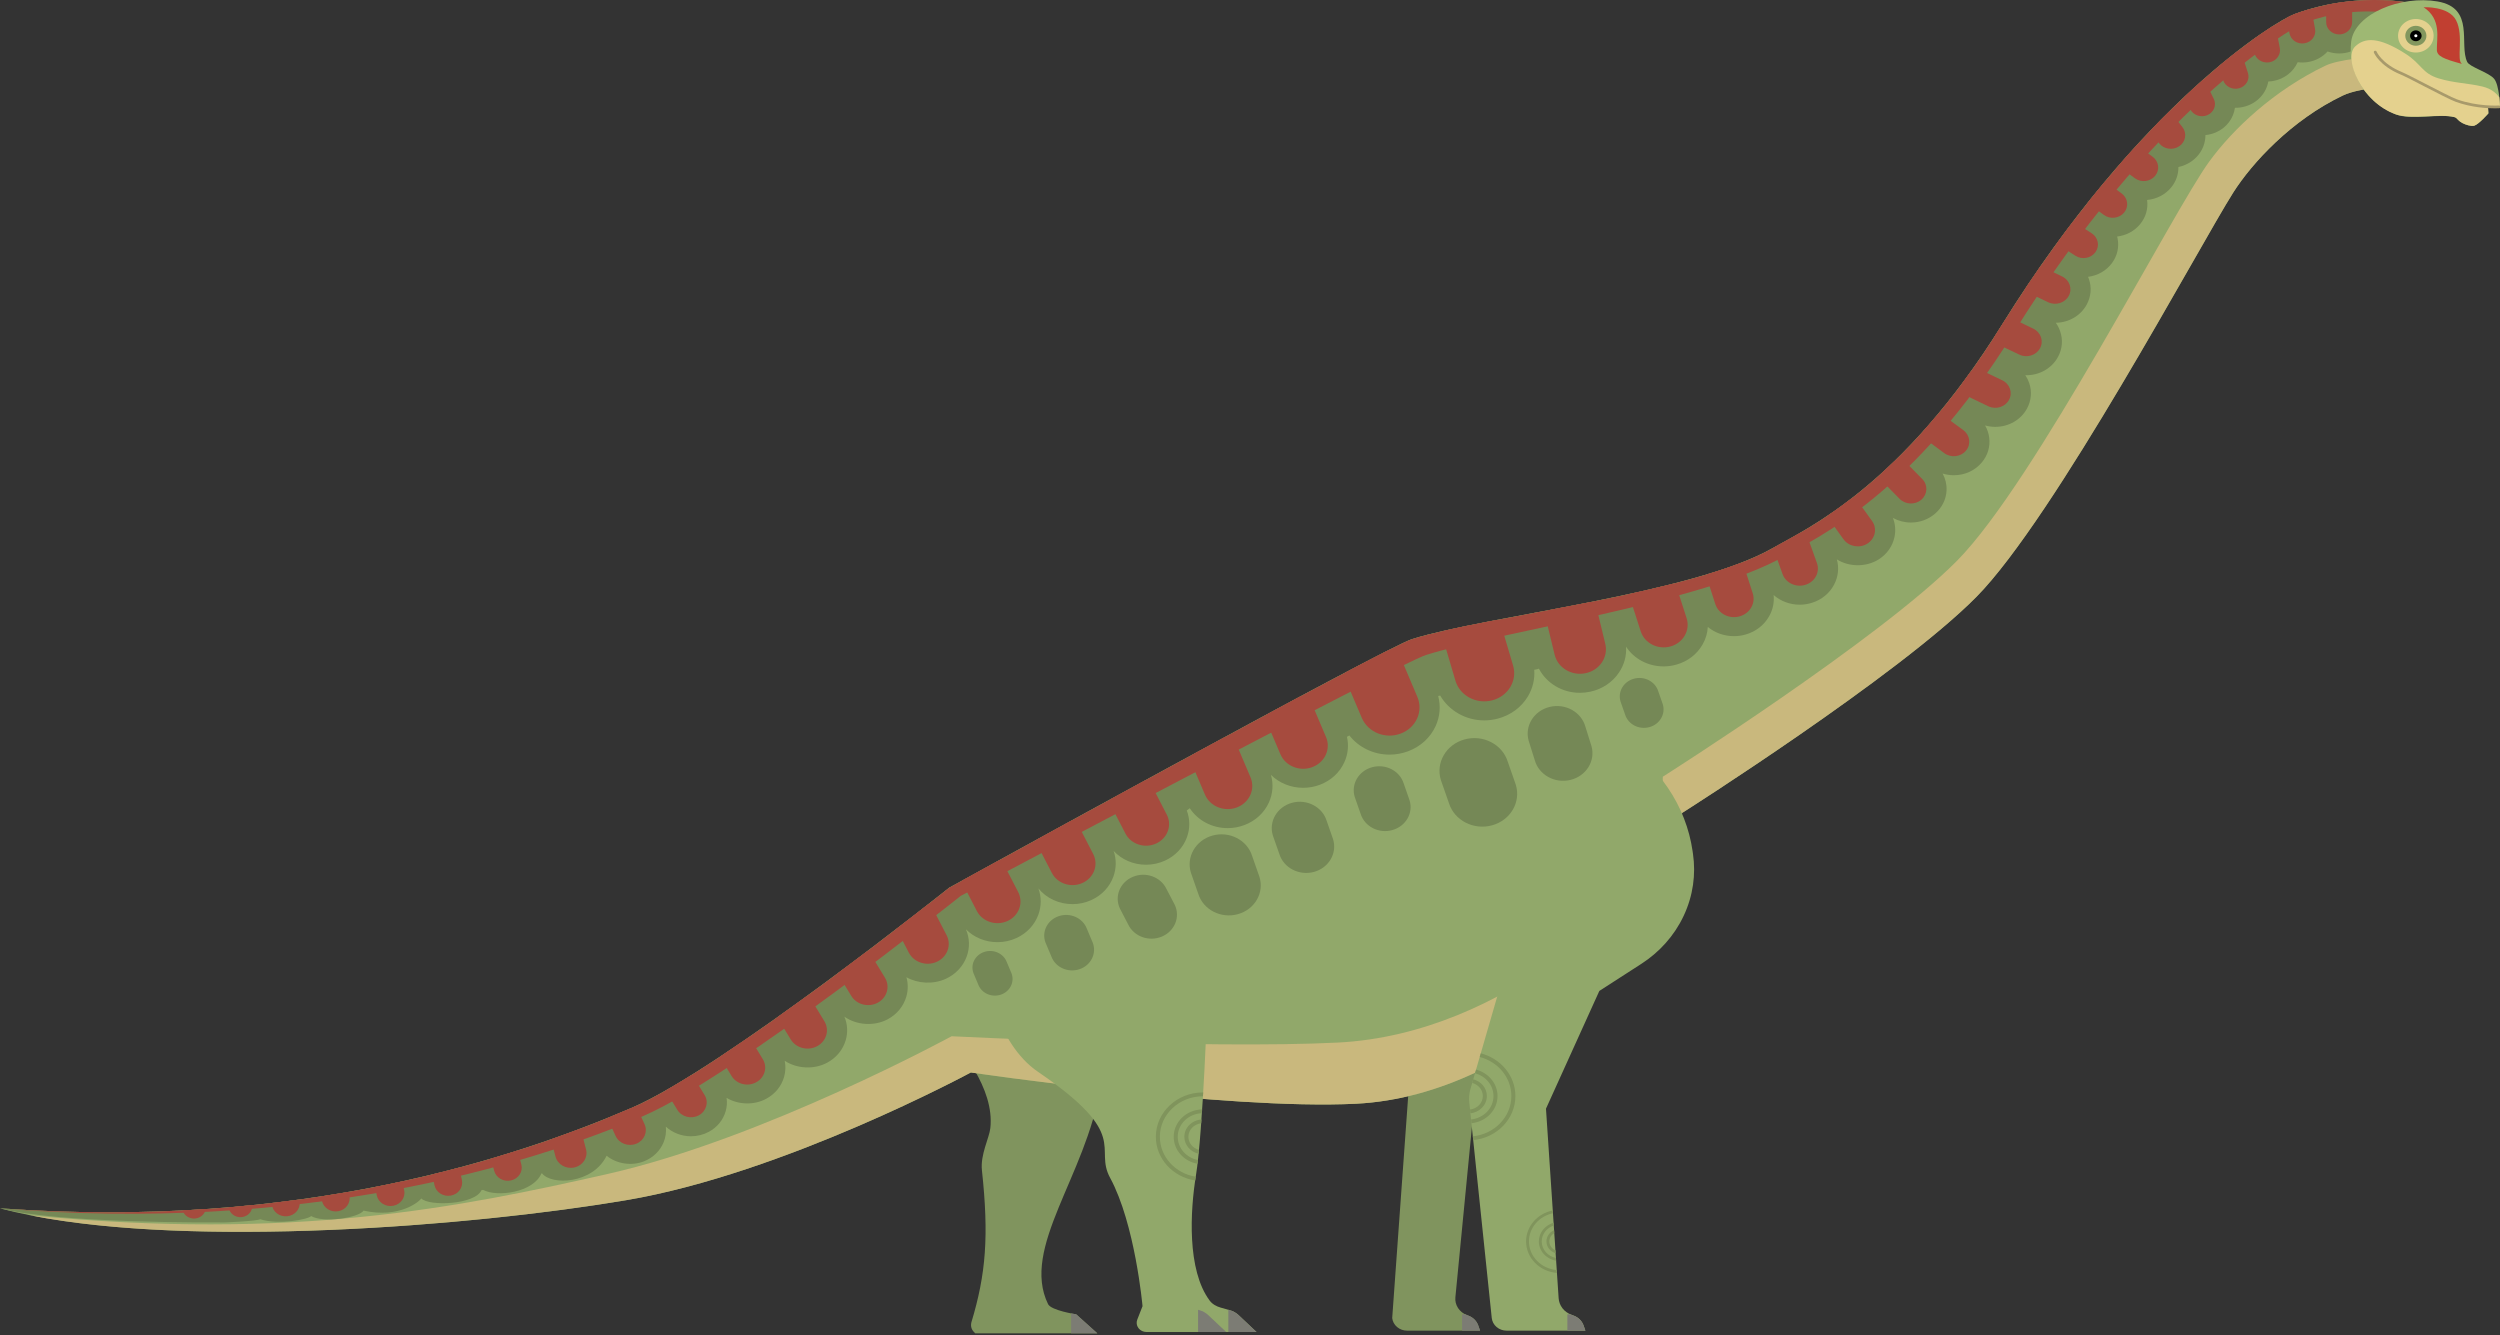 <svg width="1000" height="534" viewBox="0 0 1000 534" fill="none" xmlns="http://www.w3.org/2000/svg">
<rect x="0" y="0" width="1000" height="534" fill="#333333" stroke="none"/>
<g clip-path="url(#clip0_2175_202)">
<path d="M616.078 389.85L590.115 436.966L582.15 518.938C582.012 520.385 582.343 521.871 583.206 523.198C584.072 524.525 585.327 525.482 586.757 526.026L587.382 526.261C588.272 526.59 589.103 527.109 589.8 527.807C590.499 528.5 590.999 529.323 591.301 530.176L592.037 532.256H562.806C561.382 532.256 559.952 531.773 558.819 530.81C557.672 529.827 557.029 528.535 556.883 527.208L563.762 431.709L575.884 389.85H616.078Z" fill="#80945E"/>
<path d="M584.821 525.728H586.129C586.331 525.837 586.532 525.947 586.757 526.027L587.381 526.261C588.271 526.59 589.103 527.109 589.8 527.807C590.499 528.501 590.999 529.324 591.301 530.177L592.037 532.257H584.821V525.728Z" fill="#7C7C74"/>
<path d="M377.387 410.245C383.818 419.288 397.924 435.1 396.131 451.276C395.702 455.177 392.091 461.876 392.771 468.116C395.584 494.228 394.415 509.631 388.537 528.984C388.095 530.9 388.874 532.227 390.075 533.334H438.933L430.467 525.727C430.467 525.727 420.445 524.191 419.222 521.647C408.257 499.101 434.439 470.276 440.087 435.155C443.969 410.994 422.775 387.685 422.775 387.685L377.387 410.245Z" fill="#80945E"/>
<path d="M428.452 525.363C429.641 525.598 430.467 525.727 430.467 525.727L438.933 533.334H428.452V525.363Z" fill="#7C7C74"/>
<path d="M968.264 1.989C968.264 1.989 944.989 -4.35 917.869 5.611C910.174 8.439 855.74 41.485 800.922 129.717C760.637 194.555 722.591 211.529 709.176 219.201C676.864 237.682 594.343 246.376 564.917 255.618C553.75 259.115 379.691 355.084 379.691 355.084C379.691 355.084 288.888 427.569 252.74 443.126C206.002 463.233 120.026 492.039 0 483.33C62.899 500.189 183.227 491.405 250.434 480.078C313.49 469.443 388.341 428.986 388.341 428.986C388.341 428.986 490.52 444.114 542.412 441.491C610.501 438.049 663.592 372.467 668.203 359.428C672.823 346.38 672.823 325.186 672.823 325.186C672.823 325.186 759.376 270.288 790.537 238.769C821.698 207.245 879.977 98.008 893.251 77.089C900.782 65.202 916.616 48.004 937.106 38.222C943.808 35.025 957.302 34.416 967.494 32.606L968.264 1.989Z" fill="#91A86A"/>
<path d="M243.127 469.568C305.414 455.472 380.645 414.501 380.645 414.501C380.645 414.501 483.218 419.653 535.104 417.029C603.194 413.593 655.895 357.972 660.511 344.933C665.124 331.89 665.124 310.686 665.124 310.686C665.124 310.686 751.682 255.803 782.84 224.274C814.004 192.755 869.068 84.676 883.725 64.584C893.252 51.54 909.693 36.053 930.177 26.267C935.574 23.693 947.786 22.844 956.723 21.643L953.55 34.547C947.095 35.395 940.973 36.372 937.107 38.223C916.617 48.004 900.783 65.203 893.252 77.089C879.977 98.009 821.699 207.245 790.538 238.77C759.377 270.289 672.824 325.186 672.824 325.186C672.824 325.186 672.824 346.38 668.203 359.429C663.593 372.467 610.502 438.049 542.413 441.491C490.521 444.115 388.342 428.986 388.342 428.986C388.342 428.986 313.49 469.444 250.435 480.078C187.311 490.722 77.334 499.107 12.086 486.133C117.72 496.384 183.887 482.981 243.127 469.568Z" fill="#C9B87D"/>
<path d="M395.131 378.457C394.458 387.026 395.446 395.865 398.353 404.564C401.266 413.263 406.808 423.009 415.179 428.721C452.647 454.274 437.394 458.878 444.03 471.104C454.079 489.634 457.013 522.47 457.013 522.47L454.905 527.852C454.484 528.939 454.606 530.196 455.363 531.224C456.129 532.247 457.331 532.795 458.565 532.795H502.595L495.403 526.021C494.937 525.578 494.4 525.188 493.804 524.849C493.219 524.515 492.596 524.27 491.96 524.096L488.283 523.044C486.614 522.57 484.973 521.707 483.887 520.26C474.701 507.97 476.11 484.162 478.363 470.296C481.223 452.618 483.048 398.928 483.048 398.928C483.556 391.127 482.476 383.096 479.555 375.265C476.621 367.428 472.127 360.545 466.543 354.764L462.521 350.614C452.469 340.204 436.455 335.87 421.457 340.748C406.451 345.621 396.701 358.36 395.605 372.377L395.131 378.457Z" fill="#91A86A"/>
<path d="M491.341 523.911L491.96 524.096C492.596 524.27 493.218 524.515 493.803 524.849C494.399 525.188 494.937 525.577 495.403 526.021L502.595 532.795H491.341V523.911Z" fill="#7C7C74"/>
<path d="M479.224 523.911L479.843 524.096C480.479 524.27 481.091 524.515 481.692 524.849C482.282 525.188 482.811 525.577 483.281 526.021L490.477 532.795H479.224V523.911Z" fill="#7C7C74"/>
<path d="M646.822 295.976C654.729 300.739 661.714 307.124 667.103 315.06C672.5 322.981 675.743 331.615 677.022 340.364L677.189 341.526C678.38 349.676 677.274 358.23 673.479 366.316C669.679 374.401 663.703 380.921 656.487 385.57L639.734 396.374L618.391 443.48L623.454 519.288C623.547 520.684 624.045 522.066 624.972 523.288C625.904 524.49 627.148 525.368 628.525 525.886L629.505 526.261C630.389 526.59 631.218 527.109 631.928 527.807C632.624 528.5 633.119 529.323 633.427 530.176L634.157 532.256H602.618C601.193 532.256 599.766 531.772 598.625 530.81C597.483 529.827 596.848 528.535 596.702 527.208L587.707 440.956C587.612 440.073 587.604 439.161 587.683 438.248C587.773 437.34 587.938 436.457 588.181 435.589L600.584 392.767C601.865 388.353 602.289 383.624 601.667 378.796C601.055 373.953 599.446 369.463 597.091 365.458L590.278 353.886C587.36 348.918 585.133 343.481 583.762 337.67C582.388 331.839 581.969 326.033 582.388 320.377L583.385 306.894C584.084 297.392 589.945 288.469 599.631 283.865C609.327 279.261 620.428 280.129 628.957 285.256L646.822 295.976Z" fill="#91A86A"/>
<path d="M626.942 525.728H628.173C628.29 525.778 628.404 525.857 628.526 525.887L629.505 526.261C630.39 526.59 631.218 527.109 631.928 527.807C632.625 528.501 633.12 529.324 633.427 530.177L634.158 532.257H626.942V525.728Z" fill="#7C7C74"/>
<path d="M252.74 443.126C288.888 427.569 379.691 355.084 379.691 355.084C379.691 355.084 553.75 259.115 564.917 255.618C594.343 246.376 676.864 237.682 709.176 219.201C722.591 211.529 760.637 194.555 800.922 129.717C855.74 41.485 910.174 8.439 917.869 5.611C944.989 -4.35 968.264 1.989 968.264 1.989L967.936 15.113C967.202 15.098 966.48 15.023 965.765 14.814C961.875 13.696 955.793 12.379 948.45 12.22C946.893 17.497 941.756 21.388 935.66 21.388C934.029 21.388 932.467 21.103 931.032 20.59C929.07 22.759 926.305 24.331 923.093 24.834C921.758 25.044 920.374 25.059 919.068 24.885C917.382 28.695 913.735 31.648 909.101 32.426C908.508 32.516 907.912 32.576 907.309 32.59C906.53 37.17 903.062 41.155 898.044 42.582C896.719 42.966 895.303 43.146 893.968 43.115C893.423 47.26 890.69 51.062 886.388 52.947C885.042 53.525 883.626 53.894 882.172 54.034C882.174 54.698 882.127 55.376 882.013 56.054C881.452 59.501 879.498 62.534 876.518 64.594C874.959 65.671 873.209 66.424 871.363 66.813C871.406 69.776 870.391 72.654 868.434 75.024C866.062 77.872 862.625 79.647 858.844 79.986C858.844 80.011 858.846 80.041 858.849 80.071C859.301 83.528 858.301 86.95 856.023 89.698C853.746 92.452 850.468 94.187 846.849 94.616C846.917 94.861 846.97 95.11 847.029 95.359C847.714 98.781 846.943 102.268 844.855 105.141C842.622 108.233 839.114 110.244 835.227 110.733C835.348 111.007 835.454 111.291 835.552 111.581C836.733 114.982 836.426 118.613 834.702 121.806C832.309 126.245 827.576 129.023 822.323 129.108C823.054 130.146 823.644 131.283 824.06 132.505C825.252 135.917 824.942 139.568 823.213 142.746C820.708 147.379 815.661 150.247 810.132 150.088C810.767 151.035 811.281 152.053 811.663 153.15C812.849 156.567 812.536 160.213 810.81 163.406C808.366 167.93 803.494 170.743 798.094 170.743C796.72 170.743 795.346 170.548 794.03 170.179C794.904 171.666 795.467 173.317 795.688 175.068C796.148 178.624 795.1 182.14 792.748 184.948C790.031 188.226 785.94 190.096 781.526 190.096C779.998 190.096 778.489 189.862 777.046 189.413C778.166 191.458 778.717 193.738 778.624 196.097C778.481 199.688 776.85 203.01 774.056 205.434C771.419 207.739 767.977 209.016 764.373 209.016C761.828 209.016 759.336 208.362 757.168 207.17C758.108 209.55 758.341 212.133 757.817 214.697C757.073 218.398 754.84 221.605 751.533 223.72C746.523 226.922 739.602 226.838 734.74 223.75C735.682 227.142 735.312 230.673 733.638 233.851C731.827 237.307 728.679 239.896 724.81 241.113C723.219 241.617 721.564 241.881 719.89 241.881C715.924 241.881 712.219 240.44 709.455 238.016C709.759 240.944 709.148 243.892 707.633 246.545C705.628 250.082 702.284 252.67 698.233 253.808C696.726 254.252 695.163 254.461 693.594 254.461C689.619 254.461 685.941 253.11 683.121 250.78C682.994 253.194 682.3 255.568 681.053 257.753C678.831 261.679 675.116 264.557 670.596 265.834C668.928 266.318 667.199 266.562 665.456 266.562C659.186 266.562 653.575 263.52 650.424 258.666C650.668 262.282 649.704 265.849 647.625 268.971C644.999 272.917 640.899 275.645 636.091 276.683C634.738 276.972 633.35 277.126 631.965 277.126C624.805 277.126 618.596 273.261 615.545 267.44C615.352 267.55 615.14 267.639 614.904 267.674C614.499 267.734 614.097 267.834 613.692 267.924C613.978 271.59 613.131 275.256 611.182 278.533C608.55 282.928 604.255 286.11 599.091 287.457C597.327 287.915 595.511 288.16 593.692 288.16C586.256 288.16 579.539 284.229 576.086 278.234C576.062 278.244 576.019 278.244 575.993 278.249C575.758 278.319 575.522 278.383 575.271 278.394C576.332 282.379 576.009 286.544 574.269 290.395C572.161 295.028 568.261 298.615 563.283 300.49C560.897 301.388 558.395 301.852 555.835 301.852C549.347 301.852 543.469 298.929 539.751 294.186C539.428 294.365 539.113 294.554 538.781 294.714C539.557 298.106 539.224 301.628 537.743 304.89C535.871 309.035 532.382 312.237 527.941 313.913C525.809 314.716 523.564 315.125 521.281 315.125C516.285 315.125 511.677 313.2 508.367 309.947C509.429 313.614 509.154 317.47 507.554 321.006C505.667 325.156 502.182 328.368 497.741 330.029C495.61 330.842 493.369 331.251 491.084 331.251C484.801 331.251 479.14 328.198 475.914 323.29C475.522 323.615 475.136 323.909 474.712 324.188C476.017 327.65 476.054 331.381 474.773 334.912C473.274 339.028 470.157 342.334 466.008 344.245C463.665 345.317 461.041 345.896 458.441 345.896C453.343 345.896 448.667 343.851 445.442 340.359C446.604 343.701 446.578 347.283 445.346 350.669C443.845 354.784 440.726 358.101 436.579 360.002C434.233 361.084 431.611 361.653 429.016 361.653C423.564 361.653 418.594 359.313 415.366 355.378C416.595 358.775 416.595 362.436 415.338 365.883C413.836 369.993 410.725 373.31 406.581 375.215C404.226 376.308 401.605 376.866 399.007 376.866C394.09 376.866 389.568 374.971 386.358 371.709C387.867 375.19 387.989 379.021 386.679 382.613C385.241 386.543 382.273 389.71 378.316 391.526C373.293 393.831 367.097 393.456 362.561 390.882C363.276 393.402 363.281 396.05 362.535 398.634C361.428 402.485 358.796 405.692 355.139 407.677C349.721 410.605 342.617 410.101 337.761 406.669C339.005 409.642 339.201 412.889 338.304 416.027C337.197 419.867 334.564 423.08 330.902 425.06C325.62 427.918 318.717 427.514 313.884 424.312C314.324 426.442 314.247 428.651 313.627 430.806C312.555 434.517 310.021 437.61 306.491 439.51C301.598 442.174 295.232 441.914 290.635 439.141C290.9 440.917 290.773 442.733 290.262 444.508C289.255 448.01 286.867 450.928 283.538 452.723C281.368 453.896 278.892 454.509 276.389 454.509C272.598 454.509 269.002 453.102 266.348 450.663L266.341 450.669C266.571 452.793 266.258 454.978 265.398 457.033C263.976 460.39 261.251 463.043 257.737 464.47C252.68 466.535 246.635 465.543 242.644 462.3C237.16 473.563 220.621 474.281 216.795 469.323C216.715 469.343 216.638 469.383 216.551 469.404C213.312 476.99 198.887 478.99 193.199 475.942C192.984 475.987 192.783 476.042 192.577 476.087C190.035 481.888 171.578 482.626 168.496 479.359C168.12 480.302 160.031 487.51 145.417 484.247C143.669 487.076 129.256 489.315 124.448 486.417C123.38 487.769 111.364 490.039 104.058 487.689C103.325 488.388 88.07 489.216 87.707 488.951C86.852 489.006 22.656 489.41 0 483.33C120.026 492.039 206.002 463.233 252.74 443.126Z" fill="#758856"/>
<path d="M777.713 181.253L771.493 176.654C770.09 175.617 769.308 174.12 769.168 172.569C770.974 170.559 772.785 168.474 774.618 166.289C776.18 166.13 777.798 166.509 779.125 167.497L785.347 172.08C788.03 174.071 788.506 177.727 786.398 180.256C784.288 182.795 780.403 183.238 777.713 181.253Z" fill="#A64B3E"/>
<path d="M784.942 153.216C786.015 151.784 787.101 150.298 788.175 148.777C789.899 147.939 792.002 147.849 793.863 148.742L800.907 152.118C803.946 153.575 805.162 157.087 803.605 159.944C802.061 162.818 798.341 163.95 795.293 162.498L788.258 159.112C785.866 157.974 784.638 155.585 784.942 153.216Z" fill="#A64B3E"/>
<path d="M882.715 33.872L885.513 39.548C886.718 41.992 885.582 44.906 882.987 46.042C880.384 47.17 877.294 46.107 876.084 43.663L873.688 38.795C876.23 36.396 878.698 34.126 881.086 32.026C881.759 32.49 882.339 33.094 882.715 33.872Z" fill="#A64B3E"/>
<path d="M763.539 186.155L768.909 191.622C771.223 193.971 771.083 197.667 768.568 199.852C766.068 202.032 762.165 201.892 759.837 199.533L754.465 194.076C753.061 192.645 752.577 190.744 752.953 188.978C754.549 187.522 756.162 186.011 757.809 184.419C759.84 184.04 762.019 184.619 763.539 186.155Z" fill="#A64B3E"/>
<path d="M601.139 252.352L605.237 266.224C607.017 272.22 603.299 278.449 596.92 280.125C590.549 281.806 583.961 278.29 582.177 272.304L578.073 258.413C577.44 256.298 577.53 254.153 578.154 252.188C584.199 250.811 591.124 249.434 598.602 248.003C599.732 249.225 600.635 250.681 601.139 252.352Z" fill="#A64B3E"/>
<path d="M726.775 225.227C728.059 228.808 726.028 232.708 722.223 233.906C718.426 235.118 714.292 233.208 713.016 229.621L710.037 221.331C709.748 220.528 709.653 219.715 709.682 218.922C712.349 217.405 715.918 215.545 720.219 213.046C721.842 213.829 723.165 215.176 723.804 216.942L726.775 225.227Z" fill="#A64B3E"/>
<path d="M695.881 246.535C691.74 247.722 687.371 245.517 686.118 241.622L683.203 232.593C682.891 231.636 682.805 230.648 682.909 229.715C687.619 228.274 692.06 226.787 696.162 225.206C697.07 226.044 697.796 227.076 698.195 228.314L701.098 237.332C702.358 241.227 700.028 245.357 695.881 246.535Z" fill="#A64B3E"/>
<path d="M634.29 269.265C628.697 270.467 623.134 267.17 621.855 261.892L618.902 249.707C618.428 247.756 618.617 245.826 619.3 244.09C624.948 243.028 630.715 241.925 636.496 240.769C637.759 242.005 638.72 243.547 639.17 245.352L642.114 257.543C643.388 262.815 639.893 268.073 634.29 269.265Z" fill="#A64B3E"/>
<path d="M748.811 208.382C750.956 211.355 750.14 215.401 746.987 217.421C743.841 219.441 739.543 218.678 737.394 215.7L732.436 208.826C731.816 207.983 731.47 207.036 731.34 206.093C734.314 204.062 737.494 201.783 740.828 199.194C742.011 199.654 743.076 200.442 743.857 201.509L748.811 208.382Z" fill="#A64B3E"/>
<path d="M868.598 45.234L872.975 50.846C874.864 53.275 874.305 56.677 871.736 58.463C869.16 60.243 865.537 59.72 863.658 57.296L859.918 52.492C862.62 49.659 865.254 46.985 867.841 44.437C868.119 44.681 868.368 44.945 868.598 45.234Z" fill="#A64B3E"/>
<path d="M855.239 58.429L861.049 62.699C863.569 64.545 864.025 67.972 862.052 70.341C860.095 72.71 856.468 73.144 853.949 71.288L848.121 67.004C847.841 66.804 847.589 66.57 847.359 66.321C849.834 63.468 852.281 60.729 854.686 58.105C854.871 58.2 855.056 58.305 855.239 58.429Z" fill="#A64B3E"/>
<path d="M901.695 20.954L900.787 16.111C903.964 13.811 906.779 11.921 909.186 10.39C909.988 11.098 910.569 12.01 910.77 13.108L911.922 19.253C912.414 21.927 910.528 24.456 907.709 24.925C904.886 25.388 902.185 23.608 901.695 20.954Z" fill="#A64B3E"/>
<path d="M889.239 32.036L887.473 26.53C890.108 24.325 892.61 22.295 894.98 20.475C896.028 21.073 896.876 22.015 897.26 23.213L899.185 29.204C900.014 31.787 898.451 34.521 895.708 35.294C892.965 36.077 890.06 34.62 889.239 32.036Z" fill="#A64B3E"/>
<path d="M930.467 8.872V2.623C930.467 2.418 930.504 2.203 930.533 1.989C933.928 1.276 937.206 0.797 940.307 0.482C940.643 1.131 940.852 1.854 940.852 2.623V8.872C940.852 11.576 938.527 13.771 935.66 13.771C932.792 13.771 930.467 11.576 930.467 8.872Z" fill="#A64B3E"/>
<path d="M921.769 17.323C918.941 17.777 916.263 15.966 915.789 13.303L914.699 7.142V7.128C916.107 6.37 917.182 5.871 917.868 5.611C919.976 4.838 922.054 4.175 924.104 3.586C924.514 4.16 924.819 4.813 924.946 5.541L926.04 11.696C926.508 14.365 924.591 16.884 921.769 17.323Z" fill="#A64B3E"/>
<path d="M830.55 89.375L836.659 93.295C839.296 94.991 839.974 98.368 838.184 100.857C836.391 103.341 832.793 103.99 830.153 102.294L824.042 98.374C823.549 98.054 823.141 97.655 822.786 97.236C824.912 94.333 827.031 91.495 829.128 88.736C829.621 88.896 830.106 89.086 830.55 89.375Z" fill="#A64B3E"/>
<path d="M842.828 73.098L848.654 77.373C851.164 79.228 851.617 82.65 849.655 85.014C847.69 87.389 844.057 87.813 841.536 85.962L835.719 81.688C835.475 81.498 835.274 81.299 835.073 81.099C837.403 78.176 839.709 75.343 841.994 72.609C842.283 72.749 842.561 72.898 842.828 73.098Z" fill="#A64B3E"/>
<path d="M817.813 107.201L824.818 110.563C827.842 112.009 829.043 115.496 827.505 118.354C825.964 121.197 822.26 122.329 819.238 120.888L812.232 117.521C811.292 117.072 810.545 116.408 809.981 115.631C812.015 112.588 814.04 109.585 816.053 106.677C816.654 106.781 817.249 106.931 817.813 107.201Z" fill="#A64B3E"/>
<path d="M806.272 128.075L813.31 131.462C816.35 132.929 817.565 136.43 816.011 139.293C814.467 142.166 810.744 143.309 807.704 141.842L800.661 138.47C799.106 137.722 798.044 136.45 797.565 134.999C798.688 133.268 799.798 131.512 800.923 129.716C801.373 128.993 801.818 128.3 802.273 127.587C803.584 127.337 804.985 127.467 806.272 128.075Z" fill="#A64B3E"/>
<path d="M656.287 252.541L652.733 241.488C652.291 240.126 652.238 238.75 652.463 237.437C658.286 236.161 663.998 234.824 669.521 233.412C670.194 234.245 670.747 235.178 671.094 236.231L674.645 247.289C676.183 252.057 673.329 257.12 668.248 258.566C663.182 260.008 657.831 257.315 656.287 252.541Z" fill="#A64B3E"/>
<path d="M157.266 482.318C154.234 482.871 151.3 481.011 150.707 478.143L150.008 474.79C153.712 474.067 157.372 473.309 160.944 472.531L161.682 476.123C162.281 478.976 160.303 481.749 157.266 482.318Z" fill="#A64B3E"/>
<path d="M135.341 484.48C132.304 485.039 129.367 483.173 128.775 480.32L128.409 478.565C132.153 477.991 135.821 477.387 139.441 476.754L139.761 478.295C140.354 481.153 138.376 483.927 135.341 484.48Z" fill="#A64B3E"/>
<path d="M180.348 478.235C177.316 478.789 174.383 476.929 173.789 474.076L172.895 469.761C176.572 468.873 180.208 467.956 183.735 467.013L184.768 472.045C185.361 474.904 183.389 477.672 180.348 478.235Z" fill="#A64B3E"/>
<path d="M246.251 454.394L243.057 447.426C243.023 447.356 243.01 447.266 242.978 447.196C246.396 445.81 249.659 444.443 252.741 443.126C253.283 442.892 253.847 442.637 254.419 442.378C254.483 442.488 254.568 442.592 254.629 442.717L257.812 449.68C259.191 452.698 257.73 456.19 254.523 457.487C251.335 458.784 247.63 457.397 246.251 454.394Z" fill="#A64B3E"/>
<path d="M353.982 391.092C356.111 394.598 354.832 399.063 351.112 401.073C347.394 403.083 342.651 401.876 340.518 398.374L335.579 390.269C335.391 389.955 335.256 389.635 335.121 389.301C339.138 386.328 343.014 383.41 346.698 380.627C347.63 381.215 348.448 381.998 349.052 382.971L353.982 391.092Z" fill="#A64B3E"/>
<path d="M538.223 268.956C545.325 265.225 551.381 262.078 555.964 259.783C558.271 261 560.201 262.901 561.273 265.39L566.945 278.762C569.4 284.553 566.439 291.113 560.286 293.432C554.15 295.752 547.191 292.938 544.719 287.152L539.033 273.775C538.355 272.193 538.127 270.547 538.223 268.956Z" fill="#A64B3E"/>
<path d="M91.454 482.936C94.642 482.662 97.794 482.377 100.905 482.053C101.106 484.482 99.205 486.627 96.615 486.861C94.039 487.086 91.764 485.335 91.454 482.936Z" fill="#A64B3E"/>
<path d="M73.043 484.178C76.16 484.014 79.237 483.834 82.292 483.63C81.961 485.605 80.269 487.206 78.048 487.406C75.731 487.601 73.665 486.214 73.043 484.178Z" fill="#A64B3E"/>
<path d="M229.806 466.969C226.43 467.757 223.023 465.807 222.196 462.619L220.398 455.721C224.481 454.294 228.398 452.863 232.145 451.441C232.29 451.756 232.425 452.08 232.518 452.424L234.422 459.796C235.253 462.968 233.191 466.19 229.806 466.969Z" fill="#A64B3E"/>
<path d="M204.436 472.166C201.428 472.859 198.401 471.128 197.666 468.3L196.405 463.452C200.059 462.37 203.615 461.282 207.079 460.175L208.535 465.801C209.274 468.615 207.442 471.468 204.436 472.166Z" fill="#A64B3E"/>
<path d="M114.817 486.513C111.738 486.782 109.018 484.647 108.73 481.749L108.674 481.21C112.421 480.776 116.128 480.307 119.771 479.813L119.867 480.766C120.163 483.659 117.905 486.243 114.817 486.513Z" fill="#A64B3E"/>
<path d="M461.557 315.863L466.696 325.819C468.929 330.114 467.04 335.306 462.465 337.401C457.905 339.506 452.397 337.72 450.173 333.421L445.012 323.455C444.395 322.263 444.123 320.996 444.106 319.744C448.635 317.265 453.263 314.751 457.939 312.207C459.444 313.035 460.72 314.277 461.557 315.863Z" fill="#A64B3E"/>
<path d="M432.122 331.629L437.267 341.575C439.496 345.875 437.611 351.067 433.036 353.167C428.476 355.262 422.971 353.477 420.744 349.182L415.586 339.226C415.021 338.134 414.725 336.991 414.664 335.864C419.1 333.43 423.824 330.841 428.764 328.133C430.155 328.961 431.338 330.138 432.122 331.629Z" fill="#A64B3E"/>
<path d="M495.544 299.946L500.204 310.929C502.224 315.668 499.788 321.065 494.731 322.981C489.697 324.876 483.983 322.577 481.965 317.818L477.292 306.834C476.606 305.238 476.476 303.567 476.735 301.991C481.182 299.567 485.619 297.158 489.999 294.788C492.43 295.691 494.49 297.477 495.544 299.946Z" fill="#A64B3E"/>
<path d="M329.743 408.479C331.879 411.986 330.605 416.46 326.875 418.465C323.157 420.476 318.412 419.273 316.278 415.762L311.334 407.656C311.183 407.402 311.093 407.138 310.974 406.878C314.977 404.035 318.968 401.162 322.898 398.304C323.649 398.857 324.309 399.546 324.812 400.369L329.743 408.479Z" fill="#A64B3E"/>
<path d="M524.93 306.85C519.894 308.75 514.185 306.441 512.16 301.692L507.483 290.703C506.779 289.042 506.649 287.287 506.953 285.64C511.463 283.216 515.837 280.862 520.047 278.612C522.536 279.495 524.657 281.306 525.741 283.82L530.406 294.808C532.427 299.557 529.983 304.949 524.93 306.85Z" fill="#A64B3E"/>
<path d="M281.844 438.024C283.582 440.867 282.538 444.494 279.522 446.135C276.506 447.756 272.659 446.773 270.927 443.935L266.913 437.346C266.677 436.967 266.502 436.563 266.364 436.154C269.603 434.303 273.032 432.238 276.591 430.023C277.068 430.437 277.502 430.896 277.843 431.44L281.844 438.024Z" fill="#A64B3E"/>
<path d="M305.127 423.677C307.1 426.91 305.916 431.065 302.458 432.915C299.021 434.791 294.628 433.669 292.647 430.421L288.069 422.9C288.027 422.844 288.013 422.765 287.974 422.71C291.755 420.191 295.624 417.582 299.529 414.889C299.913 415.268 300.268 415.677 300.551 416.151L305.127 423.677Z" fill="#A64B3E"/>
<path d="M374.771 384.694C370.598 386.614 365.566 384.983 363.52 381.047L358.803 371.929C358.737 371.8 358.703 371.655 358.637 371.5C363.469 367.794 367.677 364.522 371.031 361.898C372.223 362.656 373.251 363.674 373.937 364.986L378.644 374.089C380.681 378.015 378.954 382.768 374.771 384.694Z" fill="#A64B3E"/>
<path d="M384.841 352.23C388.323 350.32 393.444 347.507 399.77 344.03C400.723 344.788 401.541 345.721 402.119 346.843L407.266 356.804C409.488 361.099 407.608 366.292 403.032 368.391C398.467 370.476 392.965 368.701 390.738 364.401L385.579 354.445C385.209 353.732 384.992 352.989 384.841 352.23Z" fill="#A64B3E"/>
<path d="M922.476 8.873C914.781 11.706 860.358 44.746 805.538 132.979C765.257 197.818 727.209 214.792 713.792 222.468C681.474 240.943 599.922 252.715 570.491 261.963C559.327 265.47 384.303 358.341 384.303 358.341C384.303 358.341 293.508 430.826 257.358 446.379C210.615 466.49 120.892 493.39 0 483.329C120.026 492.039 206.002 463.233 252.74 443.126C288.888 427.569 379.691 355.083 379.691 355.083C379.691 355.083 553.75 259.115 564.917 255.618C594.343 246.376 676.864 237.682 709.176 219.201C722.591 211.529 760.637 194.555 800.922 129.717C855.74 41.484 910.174 8.439 917.869 5.611C944.989 -4.35 968.264 1.989 968.264 1.989L968.124 7.531C959.487 5.057 941.774 1.79 922.476 8.873Z" fill="#A64B3E"/>
<path d="M995.2 42.745L995.364 45.344C995.364 45.344 991.54 49.714 989.7 50.273C988.55 50.627 986.146 49.883 984.963 49.22C982.733 47.988 982.979 47.165 981.751 46.846C975.949 45.344 964.455 48.178 958.29 45.739C945.027 40.476 939.021 27.587 940.488 16.539C941.957 5.496 960.379 -1.972 975.035 0.587C990.116 3.211 983.52 17.681 986.877 24.769C987.833 26.809 995.575 28.969 997.662 31.527C999.757 34.097 999.969 42.386 999.969 42.386L995.2 42.745Z" fill="#9EB873"/>
<path d="M962.298 21.561C968.54 25.547 968.842 29.348 975.379 31.338C981.745 33.278 987.054 33.218 992.88 34.595C996.725 35.513 998.456 37.314 999.722 38.91C999.926 40.86 999.968 42.386 999.968 42.386L995.199 42.745L995.363 45.344C995.363 45.344 991.54 49.714 989.699 50.272C988.55 50.626 986.146 49.883 984.962 49.22C982.733 47.988 982.979 47.165 981.75 46.846C975.949 45.344 964.557 47.928 958.29 45.738C944.608 40.94 937.225 23.282 942.004 18.653C945.915 14.882 951.532 14.673 962.298 21.561Z" fill="#E4D18E"/>
<path d="M949.882 20.325C950.187 20.215 950.504 20.36 950.629 20.634C950.65 20.689 952.694 25.517 960.799 28.844C962.296 29.468 966.082 31.428 970.083 33.488C975.064 36.062 980.702 38.98 982.701 39.708C990.944 42.706 999.502 42.217 999.579 42.207C999.735 42.192 999.889 42.267 1000 42.367V43.135C999.907 43.215 999.799 43.29 999.653 43.294C999.566 43.3 998.938 43.339 997.932 43.339C994.961 43.339 988.611 43.025 982.293 40.726C980.209 39.968 974.786 37.149 969.527 34.441C965.547 32.381 961.787 30.436 960.342 29.847C951.754 26.311 949.636 21.233 949.548 21.018C949.432 20.749 949.588 20.435 949.882 20.325Z" fill="#A89A6B"/>
<path d="M959.224 14.315C959.224 10.608 962.402 7.605 966.339 7.605C970.274 7.605 973.449 10.608 973.449 14.315C973.449 18.011 970.274 21.009 966.339 21.009C962.402 21.009 959.224 18.011 959.224 14.315Z" fill="#E4D18E"/>
<path d="M962.11 14.314C962.11 12.115 964.007 10.324 966.339 10.324C968.669 10.324 970.573 12.115 970.573 14.314C970.573 16.509 968.669 18.3 966.339 18.3C964.007 18.3 962.11 16.509 962.11 14.314Z" fill="#82975E"/>
<path d="M964.032 14.316C964.032 13.114 965.063 12.141 966.339 12.141C967.607 12.141 968.645 13.114 968.645 14.316C968.645 15.513 967.607 16.485 966.339 16.485C965.063 16.485 964.032 15.513 964.032 14.316Z" fill="black"/>
<path d="M965.704 14.315C965.704 13.991 965.99 13.717 966.339 13.717C966.684 13.717 966.967 13.991 966.967 14.315C966.967 14.64 966.684 14.904 966.339 14.904C965.99 14.904 965.704 14.64 965.704 14.315Z" fill="white"/>
<path d="M969.419 2.896C969.419 2.896 979.375 2.343 982.404 8.059C985.688 14.259 982.346 24.32 984.857 25.587C977.349 23.556 974.829 22.444 974.749 20.015C974.614 15.396 976.773 7.655 969.419 2.896Z" fill="#C13F31"/>
<path d="M613.895 304.046C615.529 309.942 621.924 313.499 628.197 311.962C634.472 310.426 638.241 304.396 636.607 298.5L634.163 290.694C632.532 284.783 626.129 281.227 619.861 282.768C613.588 284.299 609.82 290.335 611.446 296.235L613.895 304.046Z" fill="#758856"/>
<path d="M579.565 321.216C581.729 328.179 589.463 332.164 596.851 330.124C604.236 328.084 608.465 320.802 606.307 313.844L603.103 304.671C600.934 297.707 593.202 293.732 585.814 295.772C578.429 297.797 574.201 305.089 576.358 312.048L579.565 321.216Z" fill="#758856"/>
<path d="M479.308 357.519C481.289 363.893 488.37 367.54 495.13 365.674C501.898 363.808 505.769 357.14 503.789 350.775L500.852 342.375C498.874 336.006 491.783 332.354 485.025 334.215C478.265 336.085 474.391 342.749 476.375 349.129L479.308 357.519Z" fill="#758856"/>
<path d="M544.247 325.525C545.836 330.623 551.5 333.545 556.899 332.039C562.314 330.548 565.412 325.211 563.826 320.128L561.482 313.399C559.896 308.306 554.23 305.404 548.822 306.89C543.415 308.381 540.315 313.713 541.903 318.806L544.247 325.525Z" fill="#758856"/>
<path d="M451.286 369.803C453.603 374.646 459.646 376.801 464.777 374.616C469.911 372.442 472.202 366.75 469.893 361.907L466.583 355.572C464.274 350.724 458.231 348.564 453.097 350.754C447.955 352.928 445.661 358.609 447.984 363.453L451.286 369.803Z" fill="#758856"/>
<path d="M420.586 382.688C422.22 386.992 427.251 389.222 431.813 387.676C436.376 386.139 438.741 381.396 437.11 377.096L434.729 371.455C433.085 367.15 428.061 364.915 423.494 366.462C418.931 368.003 416.564 372.737 418.203 377.031L420.586 382.688Z" fill="#758856"/>
<path d="M391.313 393.841C392.624 397.298 396.677 399.104 400.35 397.856C404.012 396.61 405.919 392.799 404.608 389.337L402.694 384.793C401.37 381.331 397.329 379.546 393.653 380.783C389.978 382.02 388.08 385.835 389.398 389.292L391.313 393.841Z" fill="#758856"/>
<path d="M511.731 341.586C513.47 347.187 519.685 350.38 525.629 348.754C531.561 347.103 534.958 341.257 533.224 335.665L530.655 328.293C528.91 322.702 522.688 319.494 516.756 321.13C510.817 322.771 507.415 328.622 509.149 334.219L511.731 341.586Z" fill="#758856"/>
<path d="M650.04 285.821C651.253 289.752 655.614 292.001 659.777 290.844C663.936 289.702 666.325 285.591 665.107 281.671L663.298 276.499C662.08 272.578 657.717 270.338 653.557 271.481C649.394 272.633 647.006 276.733 648.226 280.654L650.04 285.821Z" fill="#758856"/>
<path d="M618.577 496.568C618.577 494.573 619.832 492.862 621.636 492.054L621.712 493.256C620.529 493.944 619.732 495.156 619.732 496.568C619.732 498.139 620.738 499.501 622.173 500.119L622.25 501.291C620.126 500.638 618.577 498.783 618.577 496.568Z" fill="#80945C"/>
<path d="M589.275 456.051L589.124 454.519C597.775 453.681 604.54 446.773 604.54 438.418C604.54 430.966 599.168 424.691 591.889 422.796L592.318 421.329C600.278 423.394 606.159 430.263 606.159 438.418C606.159 447.576 598.752 455.128 589.275 456.051Z" fill="#80945C"/>
<path d="M594.744 438.417C594.744 442.004 591.852 444.922 588.163 445.321L587.999 443.805C590.883 443.491 593.128 441.206 593.128 438.417C593.128 435.909 591.32 433.814 588.886 433.176L589.307 431.719C592.437 432.537 594.744 435.205 594.744 438.417Z" fill="#80945C"/>
<path d="M599.012 438.417C599.012 444.078 594.428 448.697 588.576 449.291L588.42 447.78C593.454 447.266 597.393 443.285 597.393 438.417C597.393 434.068 594.251 430.436 590.003 429.319L590.424 427.853C595.358 429.139 599.012 433.369 599.012 438.417Z" fill="#80945C"/>
<path d="M615.535 496.568C615.535 493.037 618.029 490.079 621.44 489.091L621.511 490.203C618.71 491.136 616.684 493.62 616.684 496.568C616.684 499.815 619.131 502.534 622.375 503.182L622.451 504.28C618.535 503.631 615.535 500.433 615.535 496.568Z" fill="#80945C"/>
<path d="M610.43 496.568C610.43 490.483 615.019 485.385 621.109 484.178L621.186 485.295C615.702 486.452 611.587 491.051 611.587 496.568C611.587 502.563 616.472 507.462 622.7 508.026L622.78 509.173C615.879 508.639 610.43 503.192 610.43 496.568Z" fill="#80945C"/>
<path d="M481.155 438.512C471.667 438.512 463.948 445.775 463.948 454.708C463.948 462.739 470.168 469.398 478.3 470.684C478.226 471.173 478.147 471.682 478.072 472.191C469.16 470.804 462.336 463.502 462.336 454.708C462.336 444.942 470.78 436.976 481.155 436.976C481.197 436.976 481.234 436.996 481.284 436.996C481.25 437.5 481.215 438.003 481.183 438.517C481.176 438.517 481.168 438.512 481.155 438.512Z" fill="#80945C"/>
<path d="M473.74 454.709C473.74 451.053 476.764 448.07 480.591 447.791C480.553 448.29 480.514 448.804 480.479 449.322C477.595 449.642 475.361 451.921 475.361 454.709C475.361 457.218 477.153 459.303 479.6 459.957C479.555 460.481 479.497 460.994 479.449 461.503C476.184 460.765 473.74 458.011 473.74 454.709Z" fill="#80945C"/>
<path d="M469.48 454.709C469.48 448.743 474.56 443.905 480.859 443.75C480.827 444.254 480.79 444.773 480.758 445.281C475.391 445.491 471.096 449.626 471.096 454.709C471.096 459.302 474.573 463.143 479.188 464.001C479.127 464.525 479.072 465.014 479.014 465.512C473.591 464.56 469.48 460.085 469.48 454.709Z" fill="#80945C"/>
</g>
<defs>
<clipPath id="clip0_2175_202">
<rect width="1000" height="533.333" fill="white"/>
</clipPath>
</defs>
</svg>

